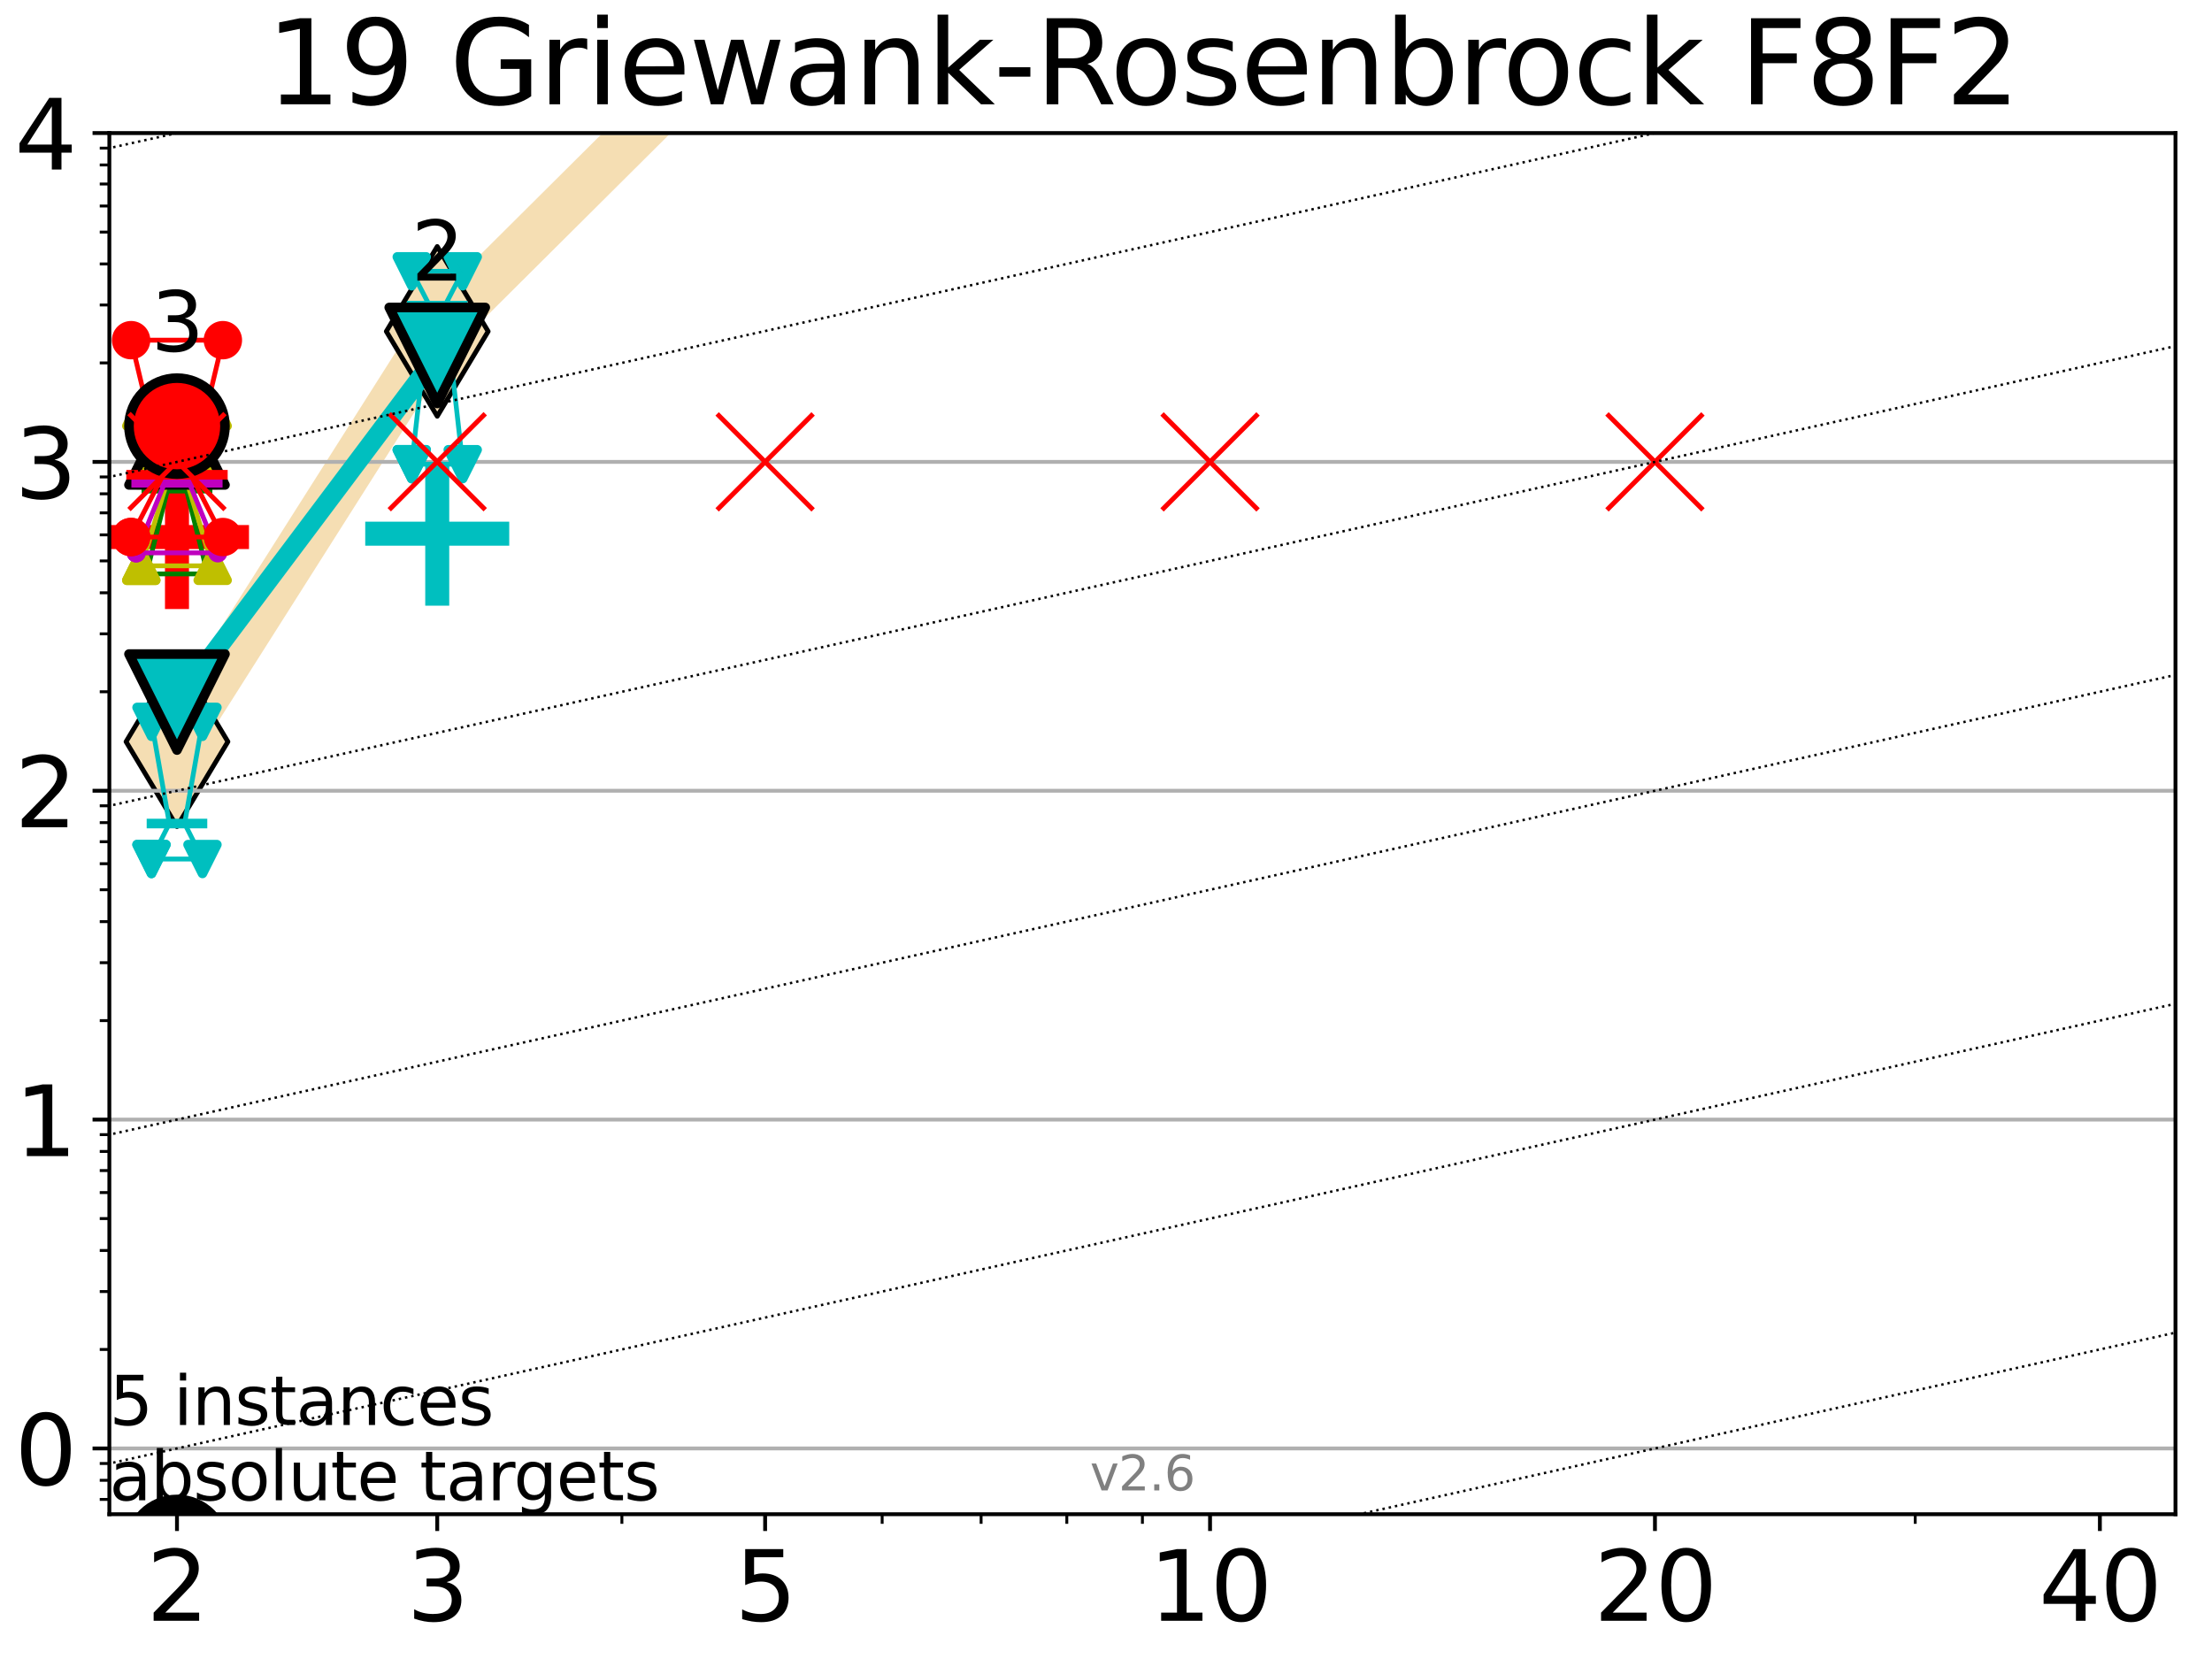 <?xml version="1.0" encoding="utf-8" standalone="no"?>
<!DOCTYPE svg PUBLIC "-//W3C//DTD SVG 1.1//EN"
  "http://www.w3.org/Graphics/SVG/1.1/DTD/svg11.dtd">
<svg xmlns:xlink="http://www.w3.org/1999/xlink" width="460.8pt" height="345.6pt" viewBox="0 0 460.8 345.6" xmlns="http://www.w3.org/2000/svg" version="1.1">
 <defs>
  <style type="text/css">*{stroke-linejoin: round; stroke-linecap: butt}</style>
 </defs>
 <g id="figure_1">
  <g id="patch_1">
   <path d="M 0 345.6 
L 460.8 345.6 
L 460.8 0 
L 0 0 
z
" style="fill: #ffffff"/>
  </g>
  <g id="axes_1">
   <g id="patch_2">
    <path d="M 22.78 315.44 
L 453.192 315.44 
L 453.192 27.72 
L 22.78 27.72 
z
" style="fill: #ffffff"/>
   </g>
   <g id="line2d_1">
    <path d="M 36.868 154.507 
L 91.085 69.035 
L 159.39 1.084 
L 163.12 -1 
" clip-path="url(#p2f5d4c337c)" style="fill: none; stroke: #f5deb3; stroke-width: 10; stroke-linecap: square"/>
    <defs>
     <path id="me35e2787c9" d="M -0 17.678 
L 10.607 0 
L 0 -17.678 
L -10.607 -0 
z
" style="stroke: #000000; stroke-linejoin: miter"/>
    </defs>
    <g clip-path="url(#p2f5d4c337c)">
     <use xlink:href="#me35e2787c9" x="36.868" y="154.507" style="fill: #f5deb3; stroke: #000000; stroke-linejoin: miter"/>
     <use xlink:href="#me35e2787c9" x="91.085" y="69.035" style="fill: #f5deb3; stroke: #000000; stroke-linejoin: miter"/>
     <use xlink:href="#me35e2787c9" x="159.39" y="1.084" style="fill: #f5deb3; stroke: #000000; stroke-linejoin: miter"/>
     <use xlink:href="#me35e2787c9" x="163.12" y="-1" style="fill: #f5deb3; stroke: #000000; stroke-linejoin: miter"/>
    </g>
   </g>
   <g id="line2d_2">
    <defs>
     <path id="m2e9e9c081d" d="M -15 0 
L 15 0 
M 0 15 
L 0 -15 
" style="stroke: #00bfbf; stroke-width: 5"/>
    </defs>
    <g clip-path="url(#p2f5d4c337c)">
     <use xlink:href="#m2e9e9c081d" x="91.085" y="111.176" style="fill: #00bfbf; stroke: #00bfbf; stroke-width: 5"/>
    </g>
   </g>
   <g id="line2d_3">
    <defs>
     <path id="m2791aea91c" d="M -15 0 
L 15 0 
M 0 15 
L 0 -15 
" style="stroke: #ff0000; stroke-width: 5"/>
    </defs>
    <g clip-path="url(#p2f5d4c337c)">
     <use xlink:href="#m2791aea91c" x="36.868" y="111.872" style="fill: #ff0000; stroke: #ff0000; stroke-width: 5"/>
    </g>
   </g>
   <g id="matplotlib.axis_1">
    <g id="xtick_1">
     <g id="line2d_4">
      <defs>
       <path id="m589797d335" d="M 0 0 
L 0 3.5 
" style="stroke: #000000; stroke-width: 0.8"/>
      </defs>
      <g>
       <use xlink:href="#m589797d335" x="36.868" y="315.44" style="stroke: #000000; stroke-width: 0.8"/>
      </g>
     </g>
     <g id="text_1">
      <!-- 2 -->
      <g transform="translate(30.506 337.637)scale(0.2 -0.2)">
       <defs>
        <path id="DejaVuSans-32" d="M 1228 531 
L 3431 531 
L 3431 0 
L 469 0 
L 469 531 
Q 828 903 1448 1529 
Q 2069 2156 2228 2338 
Q 2531 2678 2651 2914 
Q 2772 3150 2772 3378 
Q 2772 3750 2511 3984 
Q 2250 4219 1831 4219 
Q 1534 4219 1204 4116 
Q 875 4013 500 3803 
L 500 4441 
Q 881 4594 1212 4672 
Q 1544 4750 1819 4750 
Q 2544 4750 2975 4387 
Q 3406 4025 3406 3419 
Q 3406 3131 3298 2873 
Q 3191 2616 2906 2266 
Q 2828 2175 2409 1742 
Q 1991 1309 1228 531 
z
" transform="scale(0.016)"/>
       </defs>
       <use xlink:href="#DejaVuSans-32"/>
      </g>
     </g>
    </g>
    <g id="xtick_2">
     <g id="line2d_5">
      <g>
       <use xlink:href="#m589797d335" x="91.085" y="315.44" style="stroke: #000000; stroke-width: 0.8"/>
      </g>
     </g>
     <g id="text_2">
      <!-- 3 -->
      <g transform="translate(84.723 337.637)scale(0.2 -0.2)">
       <defs>
        <path id="DejaVuSans-33" d="M 2597 2516 
Q 3050 2419 3304 2112 
Q 3559 1806 3559 1356 
Q 3559 666 3084 287 
Q 2609 -91 1734 -91 
Q 1441 -91 1130 -33 
Q 819 25 488 141 
L 488 750 
Q 750 597 1062 519 
Q 1375 441 1716 441 
Q 2309 441 2620 675 
Q 2931 909 2931 1356 
Q 2931 1769 2642 2001 
Q 2353 2234 1838 2234 
L 1294 2234 
L 1294 2753 
L 1863 2753 
Q 2328 2753 2575 2939 
Q 2822 3125 2822 3475 
Q 2822 3834 2567 4026 
Q 2313 4219 1838 4219 
Q 1578 4219 1281 4162 
Q 984 4106 628 3988 
L 628 4550 
Q 988 4650 1302 4700 
Q 1616 4750 1894 4750 
Q 2613 4750 3031 4423 
Q 3450 4097 3450 3541 
Q 3450 3153 3228 2886 
Q 3006 2619 2597 2516 
z
" transform="scale(0.016)"/>
       </defs>
       <use xlink:href="#DejaVuSans-33"/>
      </g>
     </g>
    </g>
    <g id="xtick_3">
     <g id="line2d_6">
      <g>
       <use xlink:href="#m589797d335" x="159.39" y="315.44" style="stroke: #000000; stroke-width: 0.8"/>
      </g>
     </g>
     <g id="text_3">
      <!-- 5 -->
      <g transform="translate(153.028 337.637)scale(0.2 -0.2)">
       <defs>
        <path id="DejaVuSans-35" d="M 691 4666 
L 3169 4666 
L 3169 4134 
L 1269 4134 
L 1269 2991 
Q 1406 3038 1543 3061 
Q 1681 3084 1819 3084 
Q 2600 3084 3056 2656 
Q 3513 2228 3513 1497 
Q 3513 744 3044 326 
Q 2575 -91 1722 -91 
Q 1428 -91 1123 -41 
Q 819 9 494 109 
L 494 744 
Q 775 591 1075 516 
Q 1375 441 1709 441 
Q 2250 441 2565 725 
Q 2881 1009 2881 1497 
Q 2881 1984 2565 2268 
Q 2250 2553 1709 2553 
Q 1456 2553 1204 2497 
Q 953 2441 691 2322 
L 691 4666 
z
" transform="scale(0.016)"/>
       </defs>
       <use xlink:href="#DejaVuSans-35"/>
      </g>
     </g>
    </g>
    <g id="xtick_4">
     <g id="line2d_7">
      <g>
       <use xlink:href="#m589797d335" x="252.074" y="315.44" style="stroke: #000000; stroke-width: 0.8"/>
      </g>
     </g>
     <g id="text_4">
      <!-- 10 -->
      <g transform="translate(239.349 337.637)scale(0.2 -0.2)">
       <defs>
        <path id="DejaVuSans-31" d="M 794 531 
L 1825 531 
L 1825 4091 
L 703 3866 
L 703 4441 
L 1819 4666 
L 2450 4666 
L 2450 531 
L 3481 531 
L 3481 0 
L 794 0 
L 794 531 
z
" transform="scale(0.016)"/>
        <path id="DejaVuSans-30" d="M 2034 4250 
Q 1547 4250 1301 3770 
Q 1056 3291 1056 2328 
Q 1056 1369 1301 889 
Q 1547 409 2034 409 
Q 2525 409 2770 889 
Q 3016 1369 3016 2328 
Q 3016 3291 2770 3770 
Q 2525 4250 2034 4250 
z
M 2034 4750 
Q 2819 4750 3233 4129 
Q 3647 3509 3647 2328 
Q 3647 1150 3233 529 
Q 2819 -91 2034 -91 
Q 1250 -91 836 529 
Q 422 1150 422 2328 
Q 422 3509 836 4129 
Q 1250 4750 2034 4750 
z
" transform="scale(0.016)"/>
       </defs>
       <use xlink:href="#DejaVuSans-31"/>
       <use xlink:href="#DejaVuSans-30" x="63.623"/>
      </g>
     </g>
    </g>
    <g id="xtick_5">
     <g id="line2d_8">
      <g>
       <use xlink:href="#m589797d335" x="344.758" y="315.44" style="stroke: #000000; stroke-width: 0.8"/>
      </g>
     </g>
     <g id="text_5">
      <!-- 20 -->
      <g transform="translate(332.033 337.637)scale(0.2 -0.2)">
       <use xlink:href="#DejaVuSans-32"/>
       <use xlink:href="#DejaVuSans-30" x="63.623"/>
      </g>
     </g>
    </g>
    <g id="xtick_6">
     <g id="line2d_9">
      <g>
       <use xlink:href="#m589797d335" x="437.443" y="315.44" style="stroke: #000000; stroke-width: 0.8"/>
      </g>
     </g>
     <g id="text_6">
      <!-- 40 -->
      <g transform="translate(424.718 337.637)scale(0.2 -0.2)">
       <defs>
        <path id="DejaVuSans-34" d="M 2419 4116 
L 825 1625 
L 2419 1625 
L 2419 4116 
z
M 2253 4666 
L 3047 4666 
L 3047 1625 
L 3713 1625 
L 3713 1100 
L 3047 1100 
L 3047 0 
L 2419 0 
L 2419 1100 
L 313 1100 
L 313 1709 
L 2253 4666 
z
" transform="scale(0.016)"/>
       </defs>
       <use xlink:href="#DejaVuSans-34"/>
       <use xlink:href="#DejaVuSans-30" x="63.623"/>
      </g>
     </g>
    </g>
    <g id="xtick_7">
     <g id="line2d_10">
      <defs>
       <path id="maccb2243bc" d="M 0 0 
L 0 2 
" style="stroke: #000000; stroke-width: 0.6"/>
      </defs>
      <g>
       <use xlink:href="#maccb2243bc" x="129.552" y="315.44" style="stroke: #000000; stroke-width: 0.6"/>
      </g>
     </g>
    </g>
    <g id="xtick_8">
     <g id="line2d_11">
      <g>
       <use xlink:href="#maccb2243bc" x="183.769" y="315.44" style="stroke: #000000; stroke-width: 0.6"/>
      </g>
     </g>
    </g>
    <g id="xtick_9">
     <g id="line2d_12">
      <g>
       <use xlink:href="#maccb2243bc" x="204.381" y="315.44" style="stroke: #000000; stroke-width: 0.6"/>
      </g>
     </g>
    </g>
    <g id="xtick_10">
     <g id="line2d_13">
      <g>
       <use xlink:href="#maccb2243bc" x="222.237" y="315.44" style="stroke: #000000; stroke-width: 0.6"/>
      </g>
     </g>
    </g>
    <g id="xtick_11">
     <g id="line2d_14">
      <g>
       <use xlink:href="#maccb2243bc" x="237.986" y="315.44" style="stroke: #000000; stroke-width: 0.6"/>
      </g>
     </g>
    </g>
    <g id="xtick_12">
     <g id="line2d_15">
      <g>
       <use xlink:href="#maccb2243bc" x="398.975" y="315.44" style="stroke: #000000; stroke-width: 0.6"/>
      </g>
     </g>
    </g>
   </g>
   <g id="matplotlib.axis_2">
    <g id="ytick_1">
     <g id="line2d_16">
      <path d="M 22.78 301.739 
L 453.192 301.739 
" clip-path="url(#p2f5d4c337c)" style="fill: none; stroke: #b0b0b0; stroke-width: 0.8; stroke-linecap: square"/>
     </g>
     <g id="line2d_17">
      <defs>
       <path id="m96b218f2a4" d="M 0 0 
L -3.5 0 
" style="stroke: #000000; stroke-width: 0.8"/>
      </defs>
      <g>
       <use xlink:href="#m96b218f2a4" x="22.78" y="301.739" style="stroke: #000000; stroke-width: 0.8"/>
      </g>
     </g>
     <g id="text_7">
      <!-- 0 -->
      <g transform="translate(3.055 309.337)scale(0.2 -0.2)">
       <use xlink:href="#DejaVuSans-30"/>
      </g>
     </g>
    </g>
    <g id="ytick_2">
     <g id="line2d_18">
      <path d="M 22.78 233.234 
L 453.192 233.234 
" clip-path="url(#p2f5d4c337c)" style="fill: none; stroke: #b0b0b0; stroke-width: 0.8; stroke-linecap: square"/>
     </g>
     <g id="line2d_19">
      <g>
       <use xlink:href="#m96b218f2a4" x="22.78" y="233.234" style="stroke: #000000; stroke-width: 0.8"/>
      </g>
     </g>
     <g id="text_8">
      <!-- 1 -->
      <g transform="translate(3.055 240.833)scale(0.2 -0.2)">
       <use xlink:href="#DejaVuSans-31"/>
      </g>
     </g>
    </g>
    <g id="ytick_3">
     <g id="line2d_20">
      <path d="M 22.78 164.73 
L 453.192 164.73 
" clip-path="url(#p2f5d4c337c)" style="fill: none; stroke: #b0b0b0; stroke-width: 0.8; stroke-linecap: square"/>
     </g>
     <g id="line2d_21">
      <g>
       <use xlink:href="#m96b218f2a4" x="22.78" y="164.73" style="stroke: #000000; stroke-width: 0.8"/>
      </g>
     </g>
     <g id="text_9">
      <!-- 2 -->
      <g transform="translate(3.055 172.328)scale(0.2 -0.2)">
       <use xlink:href="#DejaVuSans-32"/>
      </g>
     </g>
    </g>
    <g id="ytick_4">
     <g id="line2d_22">
      <path d="M 22.78 96.225 
L 453.192 96.225 
" clip-path="url(#p2f5d4c337c)" style="fill: none; stroke: #b0b0b0; stroke-width: 0.8; stroke-linecap: square"/>
     </g>
     <g id="line2d_23">
      <g>
       <use xlink:href="#m96b218f2a4" x="22.78" y="96.225" style="stroke: #000000; stroke-width: 0.8"/>
      </g>
     </g>
     <g id="text_10">
      <!-- 3 -->
      <g transform="translate(3.055 103.823)scale(0.2 -0.2)">
       <use xlink:href="#DejaVuSans-33"/>
      </g>
     </g>
    </g>
    <g id="ytick_5">
     <g id="line2d_24">
      <path d="M 22.78 27.72 
L 453.192 27.72 
" clip-path="url(#p2f5d4c337c)" style="fill: none; stroke: #b0b0b0; stroke-width: 0.8; stroke-linecap: square"/>
     </g>
     <g id="line2d_25">
      <g>
       <use xlink:href="#m96b218f2a4" x="22.78" y="27.72" style="stroke: #000000; stroke-width: 0.8"/>
      </g>
     </g>
     <g id="text_11">
      <!-- 4 -->
      <g transform="translate(3.055 35.318)scale(0.2 -0.2)">
       <use xlink:href="#DejaVuSans-34"/>
      </g>
     </g>
    </g>
    <g id="ytick_6">
     <g id="line2d_26">
      <defs>
       <path id="mdbc6ca69d5" d="M 0 0 
L -2 0 
" style="stroke: #000000; stroke-width: 0.6"/>
      </defs>
      <g>
       <use xlink:href="#mdbc6ca69d5" x="22.78" y="312.351" style="stroke: #000000; stroke-width: 0.6"/>
      </g>
     </g>
    </g>
    <g id="ytick_7">
     <g id="line2d_27">
      <g>
       <use xlink:href="#mdbc6ca69d5" x="22.78" y="308.378" style="stroke: #000000; stroke-width: 0.6"/>
      </g>
     </g>
    </g>
    <g id="ytick_8">
     <g id="line2d_28">
      <g>
       <use xlink:href="#mdbc6ca69d5" x="22.78" y="304.874" style="stroke: #000000; stroke-width: 0.6"/>
      </g>
     </g>
    </g>
    <g id="ytick_9">
     <g id="line2d_29">
      <g>
       <use xlink:href="#mdbc6ca69d5" x="22.78" y="281.117" style="stroke: #000000; stroke-width: 0.6"/>
      </g>
     </g>
    </g>
    <g id="ytick_10">
     <g id="line2d_30">
      <g>
       <use xlink:href="#mdbc6ca69d5" x="22.78" y="269.054" style="stroke: #000000; stroke-width: 0.6"/>
      </g>
     </g>
    </g>
    <g id="ytick_11">
     <g id="line2d_31">
      <g>
       <use xlink:href="#mdbc6ca69d5" x="22.78" y="260.495" style="stroke: #000000; stroke-width: 0.6"/>
      </g>
     </g>
    </g>
    <g id="ytick_12">
     <g id="line2d_32">
      <g>
       <use xlink:href="#mdbc6ca69d5" x="22.78" y="253.856" style="stroke: #000000; stroke-width: 0.6"/>
      </g>
     </g>
    </g>
    <g id="ytick_13">
     <g id="line2d_33">
      <g>
       <use xlink:href="#mdbc6ca69d5" x="22.78" y="248.432" style="stroke: #000000; stroke-width: 0.6"/>
      </g>
     </g>
    </g>
    <g id="ytick_14">
     <g id="line2d_34">
      <g>
       <use xlink:href="#mdbc6ca69d5" x="22.78" y="243.846" style="stroke: #000000; stroke-width: 0.6"/>
      </g>
     </g>
    </g>
    <g id="ytick_15">
     <g id="line2d_35">
      <g>
       <use xlink:href="#mdbc6ca69d5" x="22.78" y="239.873" style="stroke: #000000; stroke-width: 0.6"/>
      </g>
     </g>
    </g>
    <g id="ytick_16">
     <g id="line2d_36">
      <g>
       <use xlink:href="#mdbc6ca69d5" x="22.78" y="236.369" style="stroke: #000000; stroke-width: 0.6"/>
      </g>
     </g>
    </g>
    <g id="ytick_17">
     <g id="line2d_37">
      <g>
       <use xlink:href="#mdbc6ca69d5" x="22.78" y="212.612" style="stroke: #000000; stroke-width: 0.6"/>
      </g>
     </g>
    </g>
    <g id="ytick_18">
     <g id="line2d_38">
      <g>
       <use xlink:href="#mdbc6ca69d5" x="22.78" y="200.549" style="stroke: #000000; stroke-width: 0.6"/>
      </g>
     </g>
    </g>
    <g id="ytick_19">
     <g id="line2d_39">
      <g>
       <use xlink:href="#mdbc6ca69d5" x="22.78" y="191.99" style="stroke: #000000; stroke-width: 0.6"/>
      </g>
     </g>
    </g>
    <g id="ytick_20">
     <g id="line2d_40">
      <g>
       <use xlink:href="#mdbc6ca69d5" x="22.78" y="185.352" style="stroke: #000000; stroke-width: 0.6"/>
      </g>
     </g>
    </g>
    <g id="ytick_21">
     <g id="line2d_41">
      <g>
       <use xlink:href="#mdbc6ca69d5" x="22.78" y="179.927" style="stroke: #000000; stroke-width: 0.6"/>
      </g>
     </g>
    </g>
    <g id="ytick_22">
     <g id="line2d_42">
      <g>
       <use xlink:href="#mdbc6ca69d5" x="22.78" y="175.341" style="stroke: #000000; stroke-width: 0.6"/>
      </g>
     </g>
    </g>
    <g id="ytick_23">
     <g id="line2d_43">
      <g>
       <use xlink:href="#mdbc6ca69d5" x="22.78" y="171.368" style="stroke: #000000; stroke-width: 0.6"/>
      </g>
     </g>
    </g>
    <g id="ytick_24">
     <g id="line2d_44">
      <g>
       <use xlink:href="#mdbc6ca69d5" x="22.78" y="167.864" style="stroke: #000000; stroke-width: 0.6"/>
      </g>
     </g>
    </g>
    <g id="ytick_25">
     <g id="line2d_45">
      <g>
       <use xlink:href="#mdbc6ca69d5" x="22.78" y="144.108" style="stroke: #000000; stroke-width: 0.6"/>
      </g>
     </g>
    </g>
    <g id="ytick_26">
     <g id="line2d_46">
      <g>
       <use xlink:href="#mdbc6ca69d5" x="22.78" y="132.044" style="stroke: #000000; stroke-width: 0.6"/>
      </g>
     </g>
    </g>
    <g id="ytick_27">
     <g id="line2d_47">
      <g>
       <use xlink:href="#mdbc6ca69d5" x="22.78" y="123.486" style="stroke: #000000; stroke-width: 0.6"/>
      </g>
     </g>
    </g>
    <g id="ytick_28">
     <g id="line2d_48">
      <g>
       <use xlink:href="#mdbc6ca69d5" x="22.78" y="116.847" style="stroke: #000000; stroke-width: 0.6"/>
      </g>
     </g>
    </g>
    <g id="ytick_29">
     <g id="line2d_49">
      <g>
       <use xlink:href="#mdbc6ca69d5" x="22.78" y="111.422" style="stroke: #000000; stroke-width: 0.6"/>
      </g>
     </g>
    </g>
    <g id="ytick_30">
     <g id="line2d_50">
      <g>
       <use xlink:href="#mdbc6ca69d5" x="22.78" y="106.836" style="stroke: #000000; stroke-width: 0.6"/>
      </g>
     </g>
    </g>
    <g id="ytick_31">
     <g id="line2d_51">
      <g>
       <use xlink:href="#mdbc6ca69d5" x="22.78" y="102.864" style="stroke: #000000; stroke-width: 0.6"/>
      </g>
     </g>
    </g>
    <g id="ytick_32">
     <g id="line2d_52">
      <g>
       <use xlink:href="#mdbc6ca69d5" x="22.78" y="99.359" style="stroke: #000000; stroke-width: 0.6"/>
      </g>
     </g>
    </g>
    <g id="ytick_33">
     <g id="line2d_53">
      <g>
       <use xlink:href="#mdbc6ca69d5" x="22.78" y="75.603" style="stroke: #000000; stroke-width: 0.6"/>
      </g>
     </g>
    </g>
    <g id="ytick_34">
     <g id="line2d_54">
      <g>
       <use xlink:href="#mdbc6ca69d5" x="22.78" y="63.54" style="stroke: #000000; stroke-width: 0.6"/>
      </g>
     </g>
    </g>
    <g id="ytick_35">
     <g id="line2d_55">
      <g>
       <use xlink:href="#mdbc6ca69d5" x="22.78" y="54.981" style="stroke: #000000; stroke-width: 0.6"/>
      </g>
     </g>
    </g>
    <g id="ytick_36">
     <g id="line2d_56">
      <g>
       <use xlink:href="#mdbc6ca69d5" x="22.78" y="48.342" style="stroke: #000000; stroke-width: 0.6"/>
      </g>
     </g>
    </g>
    <g id="ytick_37">
     <g id="line2d_57">
      <g>
       <use xlink:href="#mdbc6ca69d5" x="22.78" y="42.918" style="stroke: #000000; stroke-width: 0.6"/>
      </g>
     </g>
    </g>
    <g id="ytick_38">
     <g id="line2d_58">
      <g>
       <use xlink:href="#mdbc6ca69d5" x="22.78" y="38.332" style="stroke: #000000; stroke-width: 0.6"/>
      </g>
     </g>
    </g>
    <g id="ytick_39">
     <g id="line2d_59">
      <g>
       <use xlink:href="#mdbc6ca69d5" x="22.78" y="34.359" style="stroke: #000000; stroke-width: 0.6"/>
      </g>
     </g>
    </g>
    <g id="ytick_40">
     <g id="line2d_60">
      <g>
       <use xlink:href="#mdbc6ca69d5" x="22.78" y="30.855" style="stroke: #000000; stroke-width: 0.6"/>
      </g>
     </g>
    </g>
   </g>
   <g id="line2d_61">
    <path d="M 33.682 322.361 
L 35.912 322.361 
L 33.682 322.361 
L 40.054 322.361 
L 37.824 322.361 
L 40.054 322.361 
L 33.682 322.361 
" clip-path="url(#p2f5d4c337c)" style="fill: none; stroke: #000000; stroke-linecap: square"/>
   </g>
   <g id="line2d_62">
    <path d="M 33.682 322.361 
L 40.054 322.361 
L 40.054 322.361 
L 33.682 322.361 
L 33.682 322.361 
" clip-path="url(#p2f5d4c337c)" style="fill: none"/>
    <defs>
     <path id="m543085464d" d="M 0 3 
C 0.796 3 1.559 2.684 2.121 2.121 
C 2.684 1.559 3 0.796 3 0 
C 3 -0.796 2.684 -1.559 2.121 -2.121 
C 1.559 -2.684 0.796 -3 0 -3 
C -0.796 -3 -1.559 -2.684 -2.121 -2.121 
C -2.684 -1.559 -3 -0.796 -3 0 
C -3 0.796 -2.684 1.559 -2.121 2.121 
C -1.559 2.684 -0.796 3 0 3 
z
" style="stroke: #000000; stroke-width: 2"/>
    </defs>
    <g clip-path="url(#p2f5d4c337c)">
     <use xlink:href="#m543085464d" x="33.682" y="322.361" style="stroke: #000000; stroke-width: 2"/>
     <use xlink:href="#m543085464d" x="40.054" y="322.361" style="stroke: #000000; stroke-width: 2"/>
     <use xlink:href="#m543085464d" x="40.054" y="322.361" style="stroke: #000000; stroke-width: 2"/>
     <use xlink:href="#m543085464d" x="33.682" y="322.361" style="stroke: #000000; stroke-width: 2"/>
     <use xlink:href="#m543085464d" x="33.682" y="322.361" style="stroke: #000000; stroke-width: 2"/>
    </g>
   </g>
   <g id="line2d_63">
    <path d="M 33.682 322.361 
L 40.054 322.361 
" clip-path="url(#p2f5d4c337c)" style="fill: none; stroke: #000000; stroke-width: 2; stroke-linecap: square"/>
   </g>
   <g id="line2d_64">
    <path d="M 87.899 334.424 
L 90.129 334.424 
L 87.899 334.424 
L 94.271 334.424 
L 92.041 334.424 
L 94.271 334.424 
L 87.899 334.424 
" clip-path="url(#p2f5d4c337c)" style="fill: none; stroke: #000000; stroke-linecap: square"/>
   </g>
   <g id="line2d_65">
    <path d="M 87.899 334.424 
L 94.271 334.424 
L 94.271 334.424 
L 87.899 334.424 
L 87.899 334.424 
" clip-path="url(#p2f5d4c337c)" style="fill: none"/>
    <g clip-path="url(#p2f5d4c337c)">
     <use xlink:href="#m543085464d" x="87.899" y="334.424" style="stroke: #000000; stroke-width: 2"/>
     <use xlink:href="#m543085464d" x="94.271" y="334.424" style="stroke: #000000; stroke-width: 2"/>
     <use xlink:href="#m543085464d" x="94.271" y="334.424" style="stroke: #000000; stroke-width: 2"/>
     <use xlink:href="#m543085464d" x="87.899" y="334.424" style="stroke: #000000; stroke-width: 2"/>
     <use xlink:href="#m543085464d" x="87.899" y="334.424" style="stroke: #000000; stroke-width: 2"/>
    </g>
   </g>
   <g id="line2d_66">
    <path d="M 87.899 334.424 
L 94.271 334.424 
" clip-path="url(#p2f5d4c337c)" style="fill: none; stroke: #000000; stroke-width: 2; stroke-linecap: square"/>
   </g>
   <g id="line2d_67">
    <path clip-path="url(#p2f5d4c337c)" style="fill: none; stroke: #000000; stroke-linecap: square"/>
   </g>
   <g id="line2d_68">
    <path clip-path="url(#p2f5d4c337c)" style="fill: none"/>
    <g clip-path="url(#p2f5d4c337c)">
     <use xlink:href="#m543085464d" x="156.204" y="349.622" style="stroke: #000000; stroke-width: 2"/>
     <use xlink:href="#m543085464d" x="162.576" y="349.622" style="stroke: #000000; stroke-width: 2"/>
     <use xlink:href="#m543085464d" x="162.576" y="349.622" style="stroke: #000000; stroke-width: 2"/>
     <use xlink:href="#m543085464d" x="156.204" y="349.622" style="stroke: #000000; stroke-width: 2"/>
     <use xlink:href="#m543085464d" x="156.204" y="349.622" style="stroke: #000000; stroke-width: 2"/>
    </g>
   </g>
   <g id="line2d_69">
    <path clip-path="url(#p2f5d4c337c)" style="fill: none; stroke: #000000; stroke-width: 2; stroke-linecap: square"/>
   </g>
   <g id="line2d_70">
    <path clip-path="url(#p2f5d4c337c)" style="fill: none; stroke: #000000; stroke-linecap: square"/>
   </g>
   <g id="line2d_71">
    <path clip-path="url(#p2f5d4c337c)" style="fill: none"/>
    <g clip-path="url(#p2f5d4c337c)">
     <use xlink:href="#m543085464d" x="248.888" y="370.244" style="stroke: #000000; stroke-width: 2"/>
     <use xlink:href="#m543085464d" x="255.26" y="370.244" style="stroke: #000000; stroke-width: 2"/>
     <use xlink:href="#m543085464d" x="255.26" y="370.244" style="stroke: #000000; stroke-width: 2"/>
     <use xlink:href="#m543085464d" x="248.888" y="370.244" style="stroke: #000000; stroke-width: 2"/>
     <use xlink:href="#m543085464d" x="248.888" y="370.244" style="stroke: #000000; stroke-width: 2"/>
    </g>
   </g>
   <g id="line2d_72">
    <path clip-path="url(#p2f5d4c337c)" style="fill: none; stroke: #000000; stroke-width: 2; stroke-linecap: square"/>
   </g>
   <g id="line2d_73">
    <path clip-path="url(#p2f5d4c337c)" style="fill: none; stroke: #000000; stroke-linecap: square"/>
   </g>
   <g id="line2d_74">
    <path clip-path="url(#p2f5d4c337c)" style="fill: none"/>
    <g clip-path="url(#p2f5d4c337c)">
     <use xlink:href="#m543085464d" x="341.572" y="390.866" style="stroke: #000000; stroke-width: 2"/>
     <use xlink:href="#m543085464d" x="347.945" y="390.866" style="stroke: #000000; stroke-width: 2"/>
     <use xlink:href="#m543085464d" x="347.945" y="390.866" style="stroke: #000000; stroke-width: 2"/>
     <use xlink:href="#m543085464d" x="341.572" y="390.866" style="stroke: #000000; stroke-width: 2"/>
     <use xlink:href="#m543085464d" x="341.572" y="390.866" style="stroke: #000000; stroke-width: 2"/>
    </g>
   </g>
   <g id="line2d_75">
    <path clip-path="url(#p2f5d4c337c)" style="fill: none; stroke: #000000; stroke-width: 2; stroke-linecap: square"/>
   </g>
   <g id="line2d_76">
    <path d="M 36.868 322.361 
L 91.085 334.424 
" clip-path="url(#p2f5d4c337c)" style="fill: none; stroke: #000000; stroke-width: 4; stroke-linecap: square"/>
   </g>
   <g id="line2d_77">
    <path d="M 91.085 334.424 
L 145.809 346.6 
" clip-path="url(#p2f5d4c337c)" style="fill: none; stroke: #000000; stroke-width: 4; stroke-linecap: square"/>
   </g>
   <g id="line2d_78">
    <path clip-path="url(#p2f5d4c337c)" style="fill: none; stroke: #000000; stroke-width: 4; stroke-linecap: square"/>
   </g>
   <g id="line2d_79">
    <path clip-path="url(#p2f5d4c337c)" style="fill: none; stroke: #000000; stroke-width: 4; stroke-linecap: square"/>
   </g>
   <g id="line2d_80">
    <path d="M 36.868 322.361 
L 91.085 334.424 
L 145.809 346.6 
" clip-path="url(#p2f5d4c337c)" style="fill: none"/>
    <defs>
     <path id="m2037c1da96" d="M 0 10 
C 2.652 10 5.196 8.946 7.071 7.071 
C 8.946 5.196 10 2.652 10 0 
C 10 -2.652 8.946 -5.196 7.071 -7.071 
C 5.196 -8.946 2.652 -10 0 -10 
C -2.652 -10 -5.196 -8.946 -7.071 -7.071 
C -8.946 -5.196 -10 -2.652 -10 0 
C -10 2.652 -8.946 5.196 -7.071 7.071 
C -5.196 8.946 -2.652 10 0 10 
z
" style="stroke: #000000; stroke-width: 2"/>
    </defs>
    <g clip-path="url(#p2f5d4c337c)">
     <use xlink:href="#m2037c1da96" x="36.868" y="322.361" style="stroke: #000000; stroke-width: 2"/>
     <use xlink:href="#m2037c1da96" x="91.085" y="334.424" style="stroke: #000000; stroke-width: 2"/>
     <use xlink:href="#m2037c1da96" x="159.39" y="349.622" style="stroke: #000000; stroke-width: 2"/>
     <use xlink:href="#m2037c1da96" x="252.074" y="370.244" style="stroke: #000000; stroke-width: 2"/>
     <use xlink:href="#m2037c1da96" x="344.758" y="390.866" style="stroke: #000000; stroke-width: 2"/>
    </g>
   </g>
   <g id="line2d_81">
    <path d="M 32.62 322.361 
L 35.594 322.361 
L 32.62 322.361 
L 41.116 322.361 
L 38.143 322.361 
L 41.116 322.361 
L 32.62 322.361 
" clip-path="url(#p2f5d4c337c)" style="fill: none; stroke: #0000ff; stroke-linecap: square"/>
   </g>
   <g id="line2d_82">
    <path d="M 32.62 322.361 
L 41.116 322.361 
L 41.116 322.361 
L 32.62 322.361 
L 32.62 322.361 
" clip-path="url(#p2f5d4c337c)" style="fill: none"/>
    <defs>
     <path id="m70703c6588" d="M 0 1.5 
C 0.398 1.5 0.779 1.342 1.061 1.061 
C 1.342 0.779 1.5 0.398 1.5 0 
C 1.5 -0.398 1.342 -0.779 1.061 -1.061 
C 0.779 -1.342 0.398 -1.5 0 -1.5 
C -0.398 -1.5 -0.779 -1.342 -1.061 -1.061 
C -1.342 -0.779 -1.5 -0.398 -1.5 0 
C -1.5 0.398 -1.342 0.779 -1.061 1.061 
C -0.779 1.342 -0.398 1.5 0 1.5 
z
" style="stroke: #0000ff"/>
    </defs>
    <g clip-path="url(#p2f5d4c337c)">
     <use xlink:href="#m70703c6588" x="32.62" y="322.361" style="fill: #0000ff; stroke: #0000ff"/>
     <use xlink:href="#m70703c6588" x="41.116" y="322.361" style="fill: #0000ff; stroke: #0000ff"/>
     <use xlink:href="#m70703c6588" x="41.116" y="322.361" style="fill: #0000ff; stroke: #0000ff"/>
     <use xlink:href="#m70703c6588" x="32.62" y="322.361" style="fill: #0000ff; stroke: #0000ff"/>
     <use xlink:href="#m70703c6588" x="32.62" y="322.361" style="fill: #0000ff; stroke: #0000ff"/>
    </g>
   </g>
   <g id="line2d_83">
    <path d="M 32.62 322.361 
L 41.116 322.361 
" clip-path="url(#p2f5d4c337c)" style="fill: none; stroke: #0000ff; stroke-width: 2; stroke-linecap: square"/>
   </g>
   <g id="line2d_84">
    <path d="M 86.837 334.424 
L 89.811 334.424 
L 86.837 334.424 
L 95.333 334.424 
L 92.359 334.424 
L 95.333 334.424 
L 86.837 334.424 
" clip-path="url(#p2f5d4c337c)" style="fill: none; stroke: #0000ff; stroke-linecap: square"/>
   </g>
   <g id="line2d_85">
    <path d="M 86.837 334.424 
L 95.333 334.424 
L 95.333 334.424 
L 86.837 334.424 
L 86.837 334.424 
" clip-path="url(#p2f5d4c337c)" style="fill: none"/>
    <g clip-path="url(#p2f5d4c337c)">
     <use xlink:href="#m70703c6588" x="86.837" y="334.424" style="fill: #0000ff; stroke: #0000ff"/>
     <use xlink:href="#m70703c6588" x="95.333" y="334.424" style="fill: #0000ff; stroke: #0000ff"/>
     <use xlink:href="#m70703c6588" x="95.333" y="334.424" style="fill: #0000ff; stroke: #0000ff"/>
     <use xlink:href="#m70703c6588" x="86.837" y="334.424" style="fill: #0000ff; stroke: #0000ff"/>
     <use xlink:href="#m70703c6588" x="86.837" y="334.424" style="fill: #0000ff; stroke: #0000ff"/>
    </g>
   </g>
   <g id="line2d_86">
    <path d="M 86.837 334.424 
L 95.333 334.424 
" clip-path="url(#p2f5d4c337c)" style="fill: none; stroke: #0000ff; stroke-width: 2; stroke-linecap: square"/>
   </g>
   <g id="line2d_87">
    <path clip-path="url(#p2f5d4c337c)" style="fill: none; stroke: #0000ff; stroke-linecap: square"/>
   </g>
   <g id="line2d_88">
    <path clip-path="url(#p2f5d4c337c)" style="fill: none"/>
    <g clip-path="url(#p2f5d4c337c)">
     <use xlink:href="#m70703c6588" x="155.142" y="349.622" style="fill: #0000ff; stroke: #0000ff"/>
     <use xlink:href="#m70703c6588" x="163.638" y="349.622" style="fill: #0000ff; stroke: #0000ff"/>
     <use xlink:href="#m70703c6588" x="163.638" y="349.622" style="fill: #0000ff; stroke: #0000ff"/>
     <use xlink:href="#m70703c6588" x="155.142" y="349.622" style="fill: #0000ff; stroke: #0000ff"/>
     <use xlink:href="#m70703c6588" x="155.142" y="349.622" style="fill: #0000ff; stroke: #0000ff"/>
    </g>
   </g>
   <g id="line2d_89">
    <path clip-path="url(#p2f5d4c337c)" style="fill: none; stroke: #0000ff; stroke-width: 2; stroke-linecap: square"/>
   </g>
   <g id="line2d_90">
    <path clip-path="url(#p2f5d4c337c)" style="fill: none; stroke: #0000ff; stroke-linecap: square"/>
   </g>
   <g id="line2d_91">
    <path clip-path="url(#p2f5d4c337c)" style="fill: none"/>
    <g clip-path="url(#p2f5d4c337c)">
     <use xlink:href="#m70703c6588" x="247.826" y="370.244" style="fill: #0000ff; stroke: #0000ff"/>
     <use xlink:href="#m70703c6588" x="256.322" y="370.244" style="fill: #0000ff; stroke: #0000ff"/>
     <use xlink:href="#m70703c6588" x="256.322" y="370.244" style="fill: #0000ff; stroke: #0000ff"/>
     <use xlink:href="#m70703c6588" x="247.826" y="370.244" style="fill: #0000ff; stroke: #0000ff"/>
     <use xlink:href="#m70703c6588" x="247.826" y="370.244" style="fill: #0000ff; stroke: #0000ff"/>
    </g>
   </g>
   <g id="line2d_92">
    <path clip-path="url(#p2f5d4c337c)" style="fill: none; stroke: #0000ff; stroke-width: 2; stroke-linecap: square"/>
   </g>
   <g id="line2d_93">
    <path clip-path="url(#p2f5d4c337c)" style="fill: none; stroke: #0000ff; stroke-linecap: square"/>
   </g>
   <g id="line2d_94">
    <path clip-path="url(#p2f5d4c337c)" style="fill: none"/>
    <g clip-path="url(#p2f5d4c337c)">
     <use xlink:href="#m70703c6588" x="340.51" y="390.866" style="fill: #0000ff; stroke: #0000ff"/>
     <use xlink:href="#m70703c6588" x="349.007" y="390.866" style="fill: #0000ff; stroke: #0000ff"/>
     <use xlink:href="#m70703c6588" x="349.007" y="390.866" style="fill: #0000ff; stroke: #0000ff"/>
     <use xlink:href="#m70703c6588" x="340.51" y="390.866" style="fill: #0000ff; stroke: #0000ff"/>
     <use xlink:href="#m70703c6588" x="340.51" y="390.866" style="fill: #0000ff; stroke: #0000ff"/>
    </g>
   </g>
   <g id="line2d_95">
    <path clip-path="url(#p2f5d4c337c)" style="fill: none; stroke: #0000ff; stroke-width: 2; stroke-linecap: square"/>
   </g>
   <g id="line2d_96">
    <path d="M 36.868 322.361 
L 91.085 334.424 
" clip-path="url(#p2f5d4c337c)" style="fill: none; stroke: #0000ff; stroke-width: 4; stroke-linecap: square"/>
   </g>
   <g id="line2d_97">
    <path d="M 91.085 334.424 
L 145.809 346.6 
" clip-path="url(#p2f5d4c337c)" style="fill: none; stroke: #0000ff; stroke-width: 4; stroke-linecap: square"/>
   </g>
   <g id="line2d_98">
    <path clip-path="url(#p2f5d4c337c)" style="fill: none; stroke: #0000ff; stroke-width: 4; stroke-linecap: square"/>
   </g>
   <g id="line2d_99">
    <path clip-path="url(#p2f5d4c337c)" style="fill: none; stroke: #0000ff; stroke-width: 4; stroke-linecap: square"/>
   </g>
   <g id="line2d_100">
    <path d="M 36.868 322.361 
L 91.085 334.424 
L 145.809 346.6 
" clip-path="url(#p2f5d4c337c)" style="fill: none"/>
    <defs>
     <path id="ma03300d2cd" d="M 0 5 
C 1.326 5 2.598 4.473 3.536 3.536 
C 4.473 2.598 5 1.326 5 0 
C 5 -1.326 4.473 -2.598 3.536 -3.536 
C 2.598 -4.473 1.326 -5 0 -5 
C -1.326 -5 -2.598 -4.473 -3.536 -3.536 
C -4.473 -2.598 -5 -1.326 -5 0 
C -5 1.326 -4.473 2.598 -3.536 3.536 
C -2.598 4.473 -1.326 5 0 5 
z
" style="stroke: #0000ff"/>
    </defs>
    <g clip-path="url(#p2f5d4c337c)">
     <use xlink:href="#ma03300d2cd" x="36.868" y="322.361" style="fill: #0000ff; stroke: #0000ff"/>
     <use xlink:href="#ma03300d2cd" x="91.085" y="334.424" style="fill: #0000ff; stroke: #0000ff"/>
     <use xlink:href="#ma03300d2cd" x="159.39" y="349.622" style="fill: #0000ff; stroke: #0000ff"/>
     <use xlink:href="#ma03300d2cd" x="252.074" y="370.244" style="fill: #0000ff; stroke: #0000ff"/>
     <use xlink:href="#ma03300d2cd" x="344.758" y="390.866" style="fill: #0000ff; stroke: #0000ff"/>
    </g>
   </g>
   <g id="line2d_101">
    <path d="M 31.558 178.952 
L 35.275 171.555 
L 31.558 150.377 
L 42.178 150.377 
L 38.461 171.555 
L 42.178 178.952 
L 31.558 178.952 
" clip-path="url(#p2f5d4c337c)" style="fill: none; stroke: #00bfbf; stroke-linecap: square"/>
   </g>
   <g id="line2d_102">
    <path d="M 31.558 178.952 
L 42.178 178.952 
L 42.178 150.377 
L 31.558 150.377 
L 31.558 178.952 
" clip-path="url(#p2f5d4c337c)" style="fill: none"/>
    <defs>
     <path id="m2330f79633" d="M -0 3 
L 3 -3 
L -3 -3 
z
" style="stroke: #00bfbf; stroke-width: 2; stroke-linejoin: miter"/>
    </defs>
    <g clip-path="url(#p2f5d4c337c)">
     <use xlink:href="#m2330f79633" x="31.558" y="178.952" style="fill: #00bfbf; stroke: #00bfbf; stroke-width: 2; stroke-linejoin: miter"/>
     <use xlink:href="#m2330f79633" x="42.178" y="178.952" style="fill: #00bfbf; stroke: #00bfbf; stroke-width: 2; stroke-linejoin: miter"/>
     <use xlink:href="#m2330f79633" x="42.178" y="150.377" style="fill: #00bfbf; stroke: #00bfbf; stroke-width: 2; stroke-linejoin: miter"/>
     <use xlink:href="#m2330f79633" x="31.558" y="150.377" style="fill: #00bfbf; stroke: #00bfbf; stroke-width: 2; stroke-linejoin: miter"/>
     <use xlink:href="#m2330f79633" x="31.558" y="178.952" style="fill: #00bfbf; stroke: #00bfbf; stroke-width: 2; stroke-linejoin: miter"/>
    </g>
   </g>
   <g id="line2d_103">
    <path d="M 31.558 171.555 
L 42.178 171.555 
" clip-path="url(#p2f5d4c337c)" style="fill: none; stroke: #00bfbf; stroke-width: 2; stroke-linecap: square"/>
   </g>
   <g id="line2d_104">
    <path d="M 85.775 96.695 
L 89.492 63.669 
L 85.775 56.517 
L 96.395 56.517 
L 92.678 63.669 
L 96.395 96.695 
L 85.775 96.695 
" clip-path="url(#p2f5d4c337c)" style="fill: none; stroke: #00bfbf; stroke-linecap: square"/>
   </g>
   <g id="line2d_105">
    <path d="M 85.775 96.695 
L 96.395 96.695 
L 96.395 56.517 
L 85.775 56.517 
L 85.775 96.695 
" clip-path="url(#p2f5d4c337c)" style="fill: none"/>
    <g clip-path="url(#p2f5d4c337c)">
     <use xlink:href="#m2330f79633" x="85.775" y="96.695" style="fill: #00bfbf; stroke: #00bfbf; stroke-width: 2; stroke-linejoin: miter"/>
     <use xlink:href="#m2330f79633" x="96.395" y="96.695" style="fill: #00bfbf; stroke: #00bfbf; stroke-width: 2; stroke-linejoin: miter"/>
     <use xlink:href="#m2330f79633" x="96.395" y="56.517" style="fill: #00bfbf; stroke: #00bfbf; stroke-width: 2; stroke-linejoin: miter"/>
     <use xlink:href="#m2330f79633" x="85.775" y="56.517" style="fill: #00bfbf; stroke: #00bfbf; stroke-width: 2; stroke-linejoin: miter"/>
     <use xlink:href="#m2330f79633" x="85.775" y="96.695" style="fill: #00bfbf; stroke: #00bfbf; stroke-width: 2; stroke-linejoin: miter"/>
    </g>
   </g>
   <g id="line2d_106">
    <path d="M 85.775 63.669 
L 96.395 63.669 
" clip-path="url(#p2f5d4c337c)" style="fill: none; stroke: #00bfbf; stroke-width: 2; stroke-linecap: square"/>
   </g>
   <g id="line2d_107">
    <path d="M 36.868 146.251 
L 91.085 74.052 
" clip-path="url(#p2f5d4c337c)" style="fill: none; stroke: #00bfbf; stroke-width: 4; stroke-linecap: square"/>
   </g>
   <g id="line2d_108">
    <path d="M 36.868 146.251 
L 91.085 74.052 
" clip-path="url(#p2f5d4c337c)" style="fill: none"/>
    <defs>
     <path id="m011794f133" d="M -0 10 
L 10 -10 
L -10 -10 
z
" style="stroke: #000000; stroke-width: 2; stroke-linejoin: miter"/>
    </defs>
    <g clip-path="url(#p2f5d4c337c)">
     <use xlink:href="#m011794f133" x="36.868" y="146.251" style="fill: #00bfbf; stroke: #000000; stroke-width: 2; stroke-linejoin: miter"/>
     <use xlink:href="#m011794f133" x="91.085" y="74.052" style="fill: #00bfbf; stroke: #000000; stroke-width: 2; stroke-linejoin: miter"/>
    </g>
   </g>
   <g id="line2d_109">
    <path d="M 30.496 119.555 
L 34.957 101.786 
L 30.496 86.159 
L 43.24 86.159 
L 38.78 101.786 
L 43.24 119.555 
L 30.496 119.555 
" clip-path="url(#p2f5d4c337c)" style="fill: none; stroke: #008000; stroke-linecap: square"/>
   </g>
   <g id="line2d_110">
    <path d="M 30.496 119.555 
L 43.24 119.555 
L 43.24 86.159 
L 30.496 86.159 
L 30.496 119.555 
" clip-path="url(#p2f5d4c337c)" style="fill: none"/>
    <defs>
     <path id="m6ad1fe1a52" d="M 0 1.5 
C 0.398 1.5 0.779 1.342 1.061 1.061 
C 1.342 0.779 1.5 0.398 1.5 0 
C 1.5 -0.398 1.342 -0.779 1.061 -1.061 
C 0.779 -1.342 0.398 -1.5 0 -1.5 
C -0.398 -1.5 -0.779 -1.342 -1.061 -1.061 
C -1.342 -0.779 -1.5 -0.398 -1.5 0 
C -1.5 0.398 -1.342 0.779 -1.061 1.061 
C -0.779 1.342 -0.398 1.5 0 1.5 
z
" style="stroke: #008000"/>
    </defs>
    <g clip-path="url(#p2f5d4c337c)">
     <use xlink:href="#m6ad1fe1a52" x="30.496" y="119.555" style="fill: #008000; stroke: #008000"/>
     <use xlink:href="#m6ad1fe1a52" x="43.24" y="119.555" style="fill: #008000; stroke: #008000"/>
     <use xlink:href="#m6ad1fe1a52" x="43.24" y="86.159" style="fill: #008000; stroke: #008000"/>
     <use xlink:href="#m6ad1fe1a52" x="30.496" y="86.159" style="fill: #008000; stroke: #008000"/>
     <use xlink:href="#m6ad1fe1a52" x="30.496" y="119.555" style="fill: #008000; stroke: #008000"/>
    </g>
   </g>
   <g id="line2d_111">
    <path d="M 30.496 101.786 
L 43.24 101.786 
" clip-path="url(#p2f5d4c337c)" style="fill: none; stroke: #008000; stroke-width: 2; stroke-linecap: square"/>
   </g>
   <g id="line2d_112">
    <path d="M 36.868 91.452 
" clip-path="url(#p2f5d4c337c)" style="fill: none"/>
    <defs>
     <path id="mfc49e01a08" d="M 0 5 
C 1.326 5 2.598 4.473 3.536 3.536 
C 4.473 2.598 5 1.326 5 0 
C 5 -1.326 4.473 -2.598 3.536 -3.536 
C 2.598 -4.473 1.326 -5 0 -5 
C -1.326 -5 -2.598 -4.473 -3.536 -3.536 
C -4.473 -2.598 -5 -1.326 -5 0 
C -5 1.326 -4.473 2.598 -3.536 3.536 
C -2.598 4.473 -1.326 5 0 5 
z
" style="stroke: #008000"/>
    </defs>
    <g clip-path="url(#p2f5d4c337c)">
     <use xlink:href="#mfc49e01a08" x="36.868" y="91.452" style="fill: #008000; stroke: #008000"/>
    </g>
   </g>
   <g id="line2d_113">
    <path d="M 29.434 117.876 
L 34.638 100.955 
L 29.434 85.73 
L 44.303 85.73 
L 39.099 100.955 
L 44.303 117.876 
L 29.434 117.876 
" clip-path="url(#p2f5d4c337c)" style="fill: none; stroke: #bfbf00; stroke-linecap: square"/>
   </g>
   <g id="line2d_114">
    <path d="M 29.434 117.876 
L 44.303 117.876 
L 44.303 85.73 
L 29.434 85.73 
L 29.434 117.876 
" clip-path="url(#p2f5d4c337c)" style="fill: none"/>
    <defs>
     <path id="mdcc6703ffd" d="M 0 -3 
L -3 3 
L 3 3 
z
" style="stroke: #bfbf00; stroke-width: 2; stroke-linejoin: miter"/>
    </defs>
    <g clip-path="url(#p2f5d4c337c)">
     <use xlink:href="#mdcc6703ffd" x="29.434" y="117.876" style="fill: #bfbf00; stroke: #bfbf00; stroke-width: 2; stroke-linejoin: miter"/>
     <use xlink:href="#mdcc6703ffd" x="44.303" y="117.876" style="fill: #bfbf00; stroke: #bfbf00; stroke-width: 2; stroke-linejoin: miter"/>
     <use xlink:href="#mdcc6703ffd" x="44.303" y="85.73" style="fill: #bfbf00; stroke: #bfbf00; stroke-width: 2; stroke-linejoin: miter"/>
     <use xlink:href="#mdcc6703ffd" x="29.434" y="85.73" style="fill: #bfbf00; stroke: #bfbf00; stroke-width: 2; stroke-linejoin: miter"/>
     <use xlink:href="#mdcc6703ffd" x="29.434" y="117.876" style="fill: #bfbf00; stroke: #bfbf00; stroke-width: 2; stroke-linejoin: miter"/>
    </g>
   </g>
   <g id="line2d_115">
    <path d="M 29.434 100.955 
L 44.303 100.955 
" clip-path="url(#p2f5d4c337c)" style="fill: none; stroke: #bfbf00; stroke-width: 2; stroke-linecap: square"/>
   </g>
   <g id="line2d_116">
    <path d="M 36.868 91.016 
" clip-path="url(#p2f5d4c337c)" style="fill: none"/>
    <defs>
     <path id="m811bfa2e57" d="M 0 -10 
L -10 10 
L 10 10 
z
" style="stroke: #000000; stroke-width: 2; stroke-linejoin: miter"/>
    </defs>
    <g clip-path="url(#p2f5d4c337c)">
     <use xlink:href="#m811bfa2e57" x="36.868" y="91.016" style="fill: #bfbf00; stroke: #000000; stroke-width: 2; stroke-linejoin: miter"/>
    </g>
   </g>
   <g id="line2d_117">
    <path d="M 28.372 115.169 
L 34.319 100.574 
L 28.372 88.811 
L 45.365 88.811 
L 39.417 100.574 
L 45.365 115.169 
L 28.372 115.169 
" clip-path="url(#p2f5d4c337c)" style="fill: none; stroke: #bf00bf; stroke-linecap: square"/>
   </g>
   <g id="line2d_118">
    <path d="M 28.372 115.169 
L 45.365 115.169 
L 45.365 88.811 
L 28.372 88.811 
L 28.372 115.169 
" clip-path="url(#p2f5d4c337c)" style="fill: none"/>
    <defs>
     <path id="m0174b2eac2" d="M 0 1.5 
C 0.398 1.5 0.779 1.342 1.061 1.061 
C 1.342 0.779 1.5 0.398 1.5 0 
C 1.5 -0.398 1.342 -0.779 1.061 -1.061 
C 0.779 -1.342 0.398 -1.5 0 -1.5 
C -0.398 -1.5 -0.779 -1.342 -1.061 -1.061 
C -1.342 -0.779 -1.5 -0.398 -1.5 0 
C -1.5 0.398 -1.342 0.779 -1.061 1.061 
C -0.779 1.342 -0.398 1.5 0 1.5 
z
" style="stroke: #bf00bf"/>
    </defs>
    <g clip-path="url(#p2f5d4c337c)">
     <use xlink:href="#m0174b2eac2" x="28.372" y="115.169" style="fill: #bf00bf; stroke: #bf00bf"/>
     <use xlink:href="#m0174b2eac2" x="45.365" y="115.169" style="fill: #bf00bf; stroke: #bf00bf"/>
     <use xlink:href="#m0174b2eac2" x="45.365" y="88.811" style="fill: #bf00bf; stroke: #bf00bf"/>
     <use xlink:href="#m0174b2eac2" x="28.372" y="88.811" style="fill: #bf00bf; stroke: #bf00bf"/>
     <use xlink:href="#m0174b2eac2" x="28.372" y="115.169" style="fill: #bf00bf; stroke: #bf00bf"/>
    </g>
   </g>
   <g id="line2d_119">
    <path d="M 28.372 100.574 
L 45.365 100.574 
" clip-path="url(#p2f5d4c337c)" style="fill: none; stroke: #bf00bf; stroke-width: 2; stroke-linecap: square"/>
   </g>
   <g id="line2d_120">
    <path d="M 36.868 90.159 
" clip-path="url(#p2f5d4c337c)" style="fill: none"/>
    <defs>
     <path id="m9f111f7d9d" d="M 0 5 
C 1.326 5 2.598 4.473 3.536 3.536 
C 4.473 2.598 5 1.326 5 0 
C 5 -1.326 4.473 -2.598 3.536 -3.536 
C 2.598 -4.473 1.326 -5 0 -5 
C -1.326 -5 -2.598 -4.473 -3.536 -3.536 
C -4.473 -2.598 -5 -1.326 -5 0 
C -5 1.326 -4.473 2.598 -3.536 3.536 
C -2.598 4.473 -1.326 5 0 5 
z
" style="stroke: #bf00bf"/>
    </defs>
    <g clip-path="url(#p2f5d4c337c)">
     <use xlink:href="#m9f111f7d9d" x="36.868" y="90.159" style="fill: #bf00bf; stroke: #bf00bf"/>
    </g>
   </g>
   <g id="line2d_121">
    <path d="M 27.31 111.872 
L 34.001 98.9 
L 27.31 70.863 
L 46.427 70.863 
L 39.736 98.9 
L 46.427 111.872 
L 27.31 111.872 
" clip-path="url(#p2f5d4c337c)" style="fill: none; stroke: #ff0000; stroke-linecap: square"/>
   </g>
   <g id="line2d_122">
    <path d="M 27.31 111.872 
L 46.427 111.872 
L 46.427 70.863 
L 27.31 70.863 
L 27.31 111.872 
" clip-path="url(#p2f5d4c337c)" style="fill: none"/>
    <defs>
     <path id="me70641639b" d="M 0 3 
C 0.796 3 1.559 2.684 2.121 2.121 
C 2.684 1.559 3 0.796 3 0 
C 3 -0.796 2.684 -1.559 2.121 -2.121 
C 1.559 -2.684 0.796 -3 0 -3 
C -0.796 -3 -1.559 -2.684 -2.121 -2.121 
C -2.684 -1.559 -3 -0.796 -3 0 
C -3 0.796 -2.684 1.559 -2.121 2.121 
C -1.559 2.684 -0.796 3 0 3 
z
" style="stroke: #ff0000; stroke-width: 2"/>
    </defs>
    <g clip-path="url(#p2f5d4c337c)">
     <use xlink:href="#me70641639b" x="27.31" y="111.872" style="fill: #ff0000; stroke: #ff0000; stroke-width: 2"/>
     <use xlink:href="#me70641639b" x="46.427" y="111.872" style="fill: #ff0000; stroke: #ff0000; stroke-width: 2"/>
     <use xlink:href="#me70641639b" x="46.427" y="70.863" style="fill: #ff0000; stroke: #ff0000; stroke-width: 2"/>
     <use xlink:href="#me70641639b" x="27.31" y="70.863" style="fill: #ff0000; stroke: #ff0000; stroke-width: 2"/>
     <use xlink:href="#me70641639b" x="27.31" y="111.872" style="fill: #ff0000; stroke: #ff0000; stroke-width: 2"/>
    </g>
   </g>
   <g id="line2d_123">
    <path d="M 27.31 98.9 
L 46.427 98.9 
" clip-path="url(#p2f5d4c337c)" style="fill: none; stroke: #ff0000; stroke-width: 2; stroke-linecap: square"/>
   </g>
   <g id="line2d_124">
    <path d="M 36.868 88.768 
" clip-path="url(#p2f5d4c337c)" style="fill: none"/>
    <defs>
     <path id="mfca7ed84f4" d="M 0 10 
C 2.652 10 5.196 8.946 7.071 7.071 
C 8.946 5.196 10 2.652 10 0 
C 10 -2.652 8.946 -5.196 7.071 -7.071 
C 5.196 -8.946 2.652 -10 0 -10 
C -2.652 -10 -5.196 -8.946 -7.071 -7.071 
C -8.946 -5.196 -10 -2.652 -10 0 
C -10 2.652 -8.946 5.196 -7.071 7.071 
C -5.196 8.946 -2.652 10 0 10 
z
" style="stroke: #000000; stroke-width: 2"/>
    </defs>
    <g clip-path="url(#p2f5d4c337c)">
     <use xlink:href="#mfca7ed84f4" x="36.868" y="88.768" style="fill: #ff0000; stroke: #000000; stroke-width: 2"/>
    </g>
   </g>
   <g id="line2d_125"/>
   <g id="line2d_126"/>
   <g id="line2d_127"/>
   <g id="line2d_128"/>
   <g id="line2d_129"/>
   <g id="line2d_130"/>
   <g id="line2d_131"/>
   <g id="line2d_132">
    <defs>
     <path id="ma64983226c" d="M -10 10 
L 10 -10 
M -10 -10 
L 10 10 
" style="stroke: #ff0000"/>
    </defs>
    <g clip-path="url(#p2f5d4c337c)">
     <use xlink:href="#ma64983226c" x="36.868" y="96.15" style="fill: #ff0000; stroke: #ff0000"/>
     <use xlink:href="#ma64983226c" x="91.085" y="96.185" style="fill: #ff0000; stroke: #ff0000"/>
     <use xlink:href="#ma64983226c" x="159.39" y="96.219" style="fill: #ff0000; stroke: #ff0000"/>
     <use xlink:href="#ma64983226c" x="252.074" y="96.222" style="fill: #ff0000; stroke: #ff0000"/>
     <use xlink:href="#ma64983226c" x="344.758" y="96.217" style="fill: #ff0000; stroke: #ff0000"/>
    </g>
   </g>
   <g id="line2d_133">
    <path d="M 143.134 346.6 
L 461.8 275.698 
" clip-path="url(#p2f5d4c337c)" style="fill: none; stroke-dasharray: 0.5,0.825; stroke-dashoffset: 0; stroke: #000000; stroke-width: 0.5"/>
   </g>
   <g id="line2d_134">
    <path d="M -1 310.165 
L 461.8 207.193 
" clip-path="url(#p2f5d4c337c)" style="fill: none; stroke-dasharray: 0.5,0.825; stroke-dashoffset: 0; stroke: #000000; stroke-width: 0.5"/>
   </g>
   <g id="line2d_135">
    <path d="M -1 241.66 
L 461.8 138.688 
" clip-path="url(#p2f5d4c337c)" style="fill: none; stroke-dasharray: 0.5,0.825; stroke-dashoffset: 0; stroke: #000000; stroke-width: 0.5"/>
   </g>
   <g id="line2d_136">
    <path d="M -1 173.155 
L 461.8 70.183 
" clip-path="url(#p2f5d4c337c)" style="fill: none; stroke-dasharray: 0.5,0.825; stroke-dashoffset: 0; stroke: #000000; stroke-width: 0.5"/>
   </g>
   <g id="line2d_137">
    <path d="M -1 104.65 
L 461.8 1.679 
" clip-path="url(#p2f5d4c337c)" style="fill: none; stroke-dasharray: 0.5,0.825; stroke-dashoffset: 0; stroke: #000000; stroke-width: 0.5"/>
   </g>
   <g id="line2d_138">
    <path d="M -1 36.146 
L 165.949 -1 
" clip-path="url(#p2f5d4c337c)" style="fill: none; stroke-dasharray: 0.5,0.825; stroke-dashoffset: 0; stroke: #000000; stroke-width: 0.5"/>
   </g>
   <g id="line2d_139">
    <path clip-path="url(#p2f5d4c337c)" style="fill: none; stroke-dasharray: 0.5,0.825; stroke-dashoffset: 0; stroke: #000000; stroke-width: 0.5"/>
   </g>
   <g id="line2d_140">
    <path clip-path="url(#p2f5d4c337c)" style="fill: none; stroke-dasharray: 0.5,0.825; stroke-dashoffset: 0; stroke: #000000; stroke-width: 0.5"/>
   </g>
   <g id="line2d_141">
    <path clip-path="url(#p2f5d4c337c)" style="fill: none; stroke-dasharray: 0.5,0.825; stroke-dashoffset: 0; stroke: #000000; stroke-width: 0.5"/>
   </g>
   <g id="patch_3">
    <path d="M 22.78 315.44 
L 22.78 27.72 
" style="fill: none; stroke: #000000; stroke-width: 0.8; stroke-linejoin: miter; stroke-linecap: square"/>
   </g>
   <g id="patch_4">
    <path d="M 453.192 315.44 
L 453.192 27.72 
" style="fill: none; stroke: #000000; stroke-width: 0.8; stroke-linejoin: miter; stroke-linecap: square"/>
   </g>
   <g id="patch_5">
    <path d="M 22.78 315.44 
L 453.192 315.44 
" style="fill: none; stroke: #000000; stroke-width: 0.8; stroke-linejoin: miter; stroke-linecap: square"/>
   </g>
   <g id="patch_6">
    <path d="M 22.78 27.72 
L 453.192 27.72 
" style="fill: none; stroke: #000000; stroke-width: 0.8; stroke-linejoin: miter; stroke-linecap: square"/>
   </g>
   <g id="text_12">
    <!-- 2 -->
    <g transform="translate(85.677 58.454)scale(0.17 -0.17)">
     <use xlink:href="#DejaVuSans-32"/>
    </g>
   </g>
   <g id="text_13">
    <!-- 3 -->
    <g transform="translate(31.46 73.17)scale(0.17 -0.17)">
     <use xlink:href="#DejaVuSans-33"/>
    </g>
   </g>
   <g id="text_14">
    <!-- 5 instances -->
    <g transform="translate(22.78 296.851)scale(0.14 -0.14)">
     <defs>
      <path id="DejaVuSans-20" transform="scale(0.016)"/>
      <path id="DejaVuSans-69" d="M 603 3500 
L 1178 3500 
L 1178 0 
L 603 0 
L 603 3500 
z
M 603 4863 
L 1178 4863 
L 1178 4134 
L 603 4134 
L 603 4863 
z
" transform="scale(0.016)"/>
      <path id="DejaVuSans-6e" d="M 3513 2113 
L 3513 0 
L 2938 0 
L 2938 2094 
Q 2938 2591 2744 2837 
Q 2550 3084 2163 3084 
Q 1697 3084 1428 2787 
Q 1159 2491 1159 1978 
L 1159 0 
L 581 0 
L 581 3500 
L 1159 3500 
L 1159 2956 
Q 1366 3272 1645 3428 
Q 1925 3584 2291 3584 
Q 2894 3584 3203 3211 
Q 3513 2838 3513 2113 
z
" transform="scale(0.016)"/>
      <path id="DejaVuSans-73" d="M 2834 3397 
L 2834 2853 
Q 2591 2978 2328 3040 
Q 2066 3103 1784 3103 
Q 1356 3103 1142 2972 
Q 928 2841 928 2578 
Q 928 2378 1081 2264 
Q 1234 2150 1697 2047 
L 1894 2003 
Q 2506 1872 2764 1633 
Q 3022 1394 3022 966 
Q 3022 478 2636 193 
Q 2250 -91 1575 -91 
Q 1294 -91 989 -36 
Q 684 19 347 128 
L 347 722 
Q 666 556 975 473 
Q 1284 391 1588 391 
Q 1994 391 2212 530 
Q 2431 669 2431 922 
Q 2431 1156 2273 1281 
Q 2116 1406 1581 1522 
L 1381 1569 
Q 847 1681 609 1914 
Q 372 2147 372 2553 
Q 372 3047 722 3315 
Q 1072 3584 1716 3584 
Q 2034 3584 2315 3537 
Q 2597 3491 2834 3397 
z
" transform="scale(0.016)"/>
      <path id="DejaVuSans-74" d="M 1172 4494 
L 1172 3500 
L 2356 3500 
L 2356 3053 
L 1172 3053 
L 1172 1153 
Q 1172 725 1289 603 
Q 1406 481 1766 481 
L 2356 481 
L 2356 0 
L 1766 0 
Q 1100 0 847 248 
Q 594 497 594 1153 
L 594 3053 
L 172 3053 
L 172 3500 
L 594 3500 
L 594 4494 
L 1172 4494 
z
" transform="scale(0.016)"/>
      <path id="DejaVuSans-61" d="M 2194 1759 
Q 1497 1759 1228 1600 
Q 959 1441 959 1056 
Q 959 750 1161 570 
Q 1363 391 1709 391 
Q 2188 391 2477 730 
Q 2766 1069 2766 1631 
L 2766 1759 
L 2194 1759 
z
M 3341 1997 
L 3341 0 
L 2766 0 
L 2766 531 
Q 2569 213 2275 61 
Q 1981 -91 1556 -91 
Q 1019 -91 701 211 
Q 384 513 384 1019 
Q 384 1609 779 1909 
Q 1175 2209 1959 2209 
L 2766 2209 
L 2766 2266 
Q 2766 2663 2505 2880 
Q 2244 3097 1772 3097 
Q 1472 3097 1187 3025 
Q 903 2953 641 2809 
L 641 3341 
Q 956 3463 1253 3523 
Q 1550 3584 1831 3584 
Q 2591 3584 2966 3190 
Q 3341 2797 3341 1997 
z
" transform="scale(0.016)"/>
      <path id="DejaVuSans-63" d="M 3122 3366 
L 3122 2828 
Q 2878 2963 2633 3030 
Q 2388 3097 2138 3097 
Q 1578 3097 1268 2742 
Q 959 2388 959 1747 
Q 959 1106 1268 751 
Q 1578 397 2138 397 
Q 2388 397 2633 464 
Q 2878 531 3122 666 
L 3122 134 
Q 2881 22 2623 -34 
Q 2366 -91 2075 -91 
Q 1284 -91 818 406 
Q 353 903 353 1747 
Q 353 2603 823 3093 
Q 1294 3584 2113 3584 
Q 2378 3584 2631 3529 
Q 2884 3475 3122 3366 
z
" transform="scale(0.016)"/>
      <path id="DejaVuSans-65" d="M 3597 1894 
L 3597 1613 
L 953 1613 
Q 991 1019 1311 708 
Q 1631 397 2203 397 
Q 2534 397 2845 478 
Q 3156 559 3463 722 
L 3463 178 
Q 3153 47 2828 -22 
Q 2503 -91 2169 -91 
Q 1331 -91 842 396 
Q 353 884 353 1716 
Q 353 2575 817 3079 
Q 1281 3584 2069 3584 
Q 2775 3584 3186 3129 
Q 3597 2675 3597 1894 
z
M 3022 2063 
Q 3016 2534 2758 2815 
Q 2500 3097 2075 3097 
Q 1594 3097 1305 2825 
Q 1016 2553 972 2059 
L 3022 2063 
z
" transform="scale(0.016)"/>
     </defs>
     <use xlink:href="#DejaVuSans-35"/>
     <use xlink:href="#DejaVuSans-20" x="63.623"/>
     <use xlink:href="#DejaVuSans-69" x="95.41"/>
     <use xlink:href="#DejaVuSans-6e" x="123.193"/>
     <use xlink:href="#DejaVuSans-73" x="186.572"/>
     <use xlink:href="#DejaVuSans-74" x="238.672"/>
     <use xlink:href="#DejaVuSans-61" x="277.881"/>
     <use xlink:href="#DejaVuSans-6e" x="339.16"/>
     <use xlink:href="#DejaVuSans-63" x="402.539"/>
     <use xlink:href="#DejaVuSans-65" x="457.52"/>
     <use xlink:href="#DejaVuSans-73" x="519.043"/>
    </g>
    <!-- absolute targets -->
    <g transform="translate(22.78 312.528)scale(0.14 -0.14)">
     <defs>
      <path id="DejaVuSans-62" d="M 3116 1747 
Q 3116 2381 2855 2742 
Q 2594 3103 2138 3103 
Q 1681 3103 1420 2742 
Q 1159 2381 1159 1747 
Q 1159 1113 1420 752 
Q 1681 391 2138 391 
Q 2594 391 2855 752 
Q 3116 1113 3116 1747 
z
M 1159 2969 
Q 1341 3281 1617 3432 
Q 1894 3584 2278 3584 
Q 2916 3584 3314 3078 
Q 3713 2572 3713 1747 
Q 3713 922 3314 415 
Q 2916 -91 2278 -91 
Q 1894 -91 1617 61 
Q 1341 213 1159 525 
L 1159 0 
L 581 0 
L 581 4863 
L 1159 4863 
L 1159 2969 
z
" transform="scale(0.016)"/>
      <path id="DejaVuSans-6f" d="M 1959 3097 
Q 1497 3097 1228 2736 
Q 959 2375 959 1747 
Q 959 1119 1226 758 
Q 1494 397 1959 397 
Q 2419 397 2687 759 
Q 2956 1122 2956 1747 
Q 2956 2369 2687 2733 
Q 2419 3097 1959 3097 
z
M 1959 3584 
Q 2709 3584 3137 3096 
Q 3566 2609 3566 1747 
Q 3566 888 3137 398 
Q 2709 -91 1959 -91 
Q 1206 -91 779 398 
Q 353 888 353 1747 
Q 353 2609 779 3096 
Q 1206 3584 1959 3584 
z
" transform="scale(0.016)"/>
      <path id="DejaVuSans-6c" d="M 603 4863 
L 1178 4863 
L 1178 0 
L 603 0 
L 603 4863 
z
" transform="scale(0.016)"/>
      <path id="DejaVuSans-75" d="M 544 1381 
L 544 3500 
L 1119 3500 
L 1119 1403 
Q 1119 906 1312 657 
Q 1506 409 1894 409 
Q 2359 409 2629 706 
Q 2900 1003 2900 1516 
L 2900 3500 
L 3475 3500 
L 3475 0 
L 2900 0 
L 2900 538 
Q 2691 219 2414 64 
Q 2138 -91 1772 -91 
Q 1169 -91 856 284 
Q 544 659 544 1381 
z
M 1991 3584 
L 1991 3584 
z
" transform="scale(0.016)"/>
      <path id="DejaVuSans-72" d="M 2631 2963 
Q 2534 3019 2420 3045 
Q 2306 3072 2169 3072 
Q 1681 3072 1420 2755 
Q 1159 2438 1159 1844 
L 1159 0 
L 581 0 
L 581 3500 
L 1159 3500 
L 1159 2956 
Q 1341 3275 1631 3429 
Q 1922 3584 2338 3584 
Q 2397 3584 2469 3576 
Q 2541 3569 2628 3553 
L 2631 2963 
z
" transform="scale(0.016)"/>
      <path id="DejaVuSans-67" d="M 2906 1791 
Q 2906 2416 2648 2759 
Q 2391 3103 1925 3103 
Q 1463 3103 1205 2759 
Q 947 2416 947 1791 
Q 947 1169 1205 825 
Q 1463 481 1925 481 
Q 2391 481 2648 825 
Q 2906 1169 2906 1791 
z
M 3481 434 
Q 3481 -459 3084 -895 
Q 2688 -1331 1869 -1331 
Q 1566 -1331 1297 -1286 
Q 1028 -1241 775 -1147 
L 775 -588 
Q 1028 -725 1275 -790 
Q 1522 -856 1778 -856 
Q 2344 -856 2625 -561 
Q 2906 -266 2906 331 
L 2906 616 
Q 2728 306 2450 153 
Q 2172 0 1784 0 
Q 1141 0 747 490 
Q 353 981 353 1791 
Q 353 2603 747 3093 
Q 1141 3584 1784 3584 
Q 2172 3584 2450 3431 
Q 2728 3278 2906 2969 
L 2906 3500 
L 3481 3500 
L 3481 434 
z
" transform="scale(0.016)"/>
     </defs>
     <use xlink:href="#DejaVuSans-61"/>
     <use xlink:href="#DejaVuSans-62" x="61.279"/>
     <use xlink:href="#DejaVuSans-73" x="124.756"/>
     <use xlink:href="#DejaVuSans-6f" x="176.855"/>
     <use xlink:href="#DejaVuSans-6c" x="238.037"/>
     <use xlink:href="#DejaVuSans-75" x="265.82"/>
     <use xlink:href="#DejaVuSans-74" x="329.199"/>
     <use xlink:href="#DejaVuSans-65" x="368.408"/>
     <use xlink:href="#DejaVuSans-20" x="429.932"/>
     <use xlink:href="#DejaVuSans-74" x="461.719"/>
     <use xlink:href="#DejaVuSans-61" x="500.928"/>
     <use xlink:href="#DejaVuSans-72" x="562.207"/>
     <use xlink:href="#DejaVuSans-67" x="601.57"/>
     <use xlink:href="#DejaVuSans-65" x="665.047"/>
     <use xlink:href="#DejaVuSans-74" x="726.57"/>
     <use xlink:href="#DejaVuSans-73" x="765.779"/>
    </g>
   </g>
   <g id="text_15">
    <!-- v2.6 -->
    <g style="fill: #808080" transform="translate(227.075 310.483)scale(0.1 -0.1)">
     <defs>
      <path id="DejaVuSans-76" d="M 191 3500 
L 800 3500 
L 1894 563 
L 2988 3500 
L 3597 3500 
L 2284 0 
L 1503 0 
L 191 3500 
z
" transform="scale(0.016)"/>
      <path id="DejaVuSans-2e" d="M 684 794 
L 1344 794 
L 1344 0 
L 684 0 
L 684 794 
z
" transform="scale(0.016)"/>
      <path id="DejaVuSans-36" d="M 2113 2584 
Q 1688 2584 1439 2293 
Q 1191 2003 1191 1497 
Q 1191 994 1439 701 
Q 1688 409 2113 409 
Q 2538 409 2786 701 
Q 3034 994 3034 1497 
Q 3034 2003 2786 2293 
Q 2538 2584 2113 2584 
z
M 3366 4563 
L 3366 3988 
Q 3128 4100 2886 4159 
Q 2644 4219 2406 4219 
Q 1781 4219 1451 3797 
Q 1122 3375 1075 2522 
Q 1259 2794 1537 2939 
Q 1816 3084 2150 3084 
Q 2853 3084 3261 2657 
Q 3669 2231 3669 1497 
Q 3669 778 3244 343 
Q 2819 -91 2113 -91 
Q 1303 -91 875 529 
Q 447 1150 447 2328 
Q 447 3434 972 4092 
Q 1497 4750 2381 4750 
Q 2619 4750 2861 4703 
Q 3103 4656 3366 4563 
z
" transform="scale(0.016)"/>
     </defs>
     <use xlink:href="#DejaVuSans-76"/>
     <use xlink:href="#DejaVuSans-32" x="59.18"/>
     <use xlink:href="#DejaVuSans-2e" x="122.803"/>
     <use xlink:href="#DejaVuSans-36" x="154.59"/>
    </g>
   </g>
   <g id="text_16">
    <!-- 19 Griewank-Rosenbrock F8F2 -->
    <g transform="translate(55.464 21.72)scale(0.24 -0.24)">
     <defs>
      <path id="DejaVuSans-39" d="M 703 97 
L 703 672 
Q 941 559 1184 500 
Q 1428 441 1663 441 
Q 2288 441 2617 861 
Q 2947 1281 2994 2138 
Q 2813 1869 2534 1725 
Q 2256 1581 1919 1581 
Q 1219 1581 811 2004 
Q 403 2428 403 3163 
Q 403 3881 828 4315 
Q 1253 4750 1959 4750 
Q 2769 4750 3195 4129 
Q 3622 3509 3622 2328 
Q 3622 1225 3098 567 
Q 2575 -91 1691 -91 
Q 1453 -91 1209 -44 
Q 966 3 703 97 
z
M 1959 2075 
Q 2384 2075 2632 2365 
Q 2881 2656 2881 3163 
Q 2881 3666 2632 3958 
Q 2384 4250 1959 4250 
Q 1534 4250 1286 3958 
Q 1038 3666 1038 3163 
Q 1038 2656 1286 2365 
Q 1534 2075 1959 2075 
z
" transform="scale(0.016)"/>
      <path id="DejaVuSans-47" d="M 3809 666 
L 3809 1919 
L 2778 1919 
L 2778 2438 
L 4434 2438 
L 4434 434 
Q 4069 175 3628 42 
Q 3188 -91 2688 -91 
Q 1594 -91 976 548 
Q 359 1188 359 2328 
Q 359 3472 976 4111 
Q 1594 4750 2688 4750 
Q 3144 4750 3555 4637 
Q 3966 4525 4313 4306 
L 4313 3634 
Q 3963 3931 3569 4081 
Q 3175 4231 2741 4231 
Q 1884 4231 1454 3753 
Q 1025 3275 1025 2328 
Q 1025 1384 1454 906 
Q 1884 428 2741 428 
Q 3075 428 3337 486 
Q 3600 544 3809 666 
z
" transform="scale(0.016)"/>
      <path id="DejaVuSans-77" d="M 269 3500 
L 844 3500 
L 1563 769 
L 2278 3500 
L 2956 3500 
L 3675 769 
L 4391 3500 
L 4966 3500 
L 4050 0 
L 3372 0 
L 2619 2869 
L 1863 0 
L 1184 0 
L 269 3500 
z
" transform="scale(0.016)"/>
      <path id="DejaVuSans-6b" d="M 581 4863 
L 1159 4863 
L 1159 1991 
L 2875 3500 
L 3609 3500 
L 1753 1863 
L 3688 0 
L 2938 0 
L 1159 1709 
L 1159 0 
L 581 0 
L 581 4863 
z
" transform="scale(0.016)"/>
      <path id="DejaVuSans-2d" d="M 313 2009 
L 1997 2009 
L 1997 1497 
L 313 1497 
L 313 2009 
z
" transform="scale(0.016)"/>
      <path id="DejaVuSans-52" d="M 2841 2188 
Q 3044 2119 3236 1894 
Q 3428 1669 3622 1275 
L 4263 0 
L 3584 0 
L 2988 1197 
Q 2756 1666 2539 1819 
Q 2322 1972 1947 1972 
L 1259 1972 
L 1259 0 
L 628 0 
L 628 4666 
L 2053 4666 
Q 2853 4666 3247 4331 
Q 3641 3997 3641 3322 
Q 3641 2881 3436 2590 
Q 3231 2300 2841 2188 
z
M 1259 4147 
L 1259 2491 
L 2053 2491 
Q 2509 2491 2742 2702 
Q 2975 2913 2975 3322 
Q 2975 3731 2742 3939 
Q 2509 4147 2053 4147 
L 1259 4147 
z
" transform="scale(0.016)"/>
      <path id="DejaVuSans-46" d="M 628 4666 
L 3309 4666 
L 3309 4134 
L 1259 4134 
L 1259 2759 
L 3109 2759 
L 3109 2228 
L 1259 2228 
L 1259 0 
L 628 0 
L 628 4666 
z
" transform="scale(0.016)"/>
      <path id="DejaVuSans-38" d="M 2034 2216 
Q 1584 2216 1326 1975 
Q 1069 1734 1069 1313 
Q 1069 891 1326 650 
Q 1584 409 2034 409 
Q 2484 409 2743 651 
Q 3003 894 3003 1313 
Q 3003 1734 2745 1975 
Q 2488 2216 2034 2216 
z
M 1403 2484 
Q 997 2584 770 2862 
Q 544 3141 544 3541 
Q 544 4100 942 4425 
Q 1341 4750 2034 4750 
Q 2731 4750 3128 4425 
Q 3525 4100 3525 3541 
Q 3525 3141 3298 2862 
Q 3072 2584 2669 2484 
Q 3125 2378 3379 2068 
Q 3634 1759 3634 1313 
Q 3634 634 3220 271 
Q 2806 -91 2034 -91 
Q 1263 -91 848 271 
Q 434 634 434 1313 
Q 434 1759 690 2068 
Q 947 2378 1403 2484 
z
M 1172 3481 
Q 1172 3119 1398 2916 
Q 1625 2713 2034 2713 
Q 2441 2713 2670 2916 
Q 2900 3119 2900 3481 
Q 2900 3844 2670 4047 
Q 2441 4250 2034 4250 
Q 1625 4250 1398 4047 
Q 1172 3844 1172 3481 
z
" transform="scale(0.016)"/>
     </defs>
     <use xlink:href="#DejaVuSans-31"/>
     <use xlink:href="#DejaVuSans-39" x="63.623"/>
     <use xlink:href="#DejaVuSans-20" x="127.246"/>
     <use xlink:href="#DejaVuSans-47" x="159.033"/>
     <use xlink:href="#DejaVuSans-72" x="236.523"/>
     <use xlink:href="#DejaVuSans-69" x="277.637"/>
     <use xlink:href="#DejaVuSans-65" x="305.42"/>
     <use xlink:href="#DejaVuSans-77" x="366.943"/>
     <use xlink:href="#DejaVuSans-61" x="448.73"/>
     <use xlink:href="#DejaVuSans-6e" x="510.01"/>
     <use xlink:href="#DejaVuSans-6b" x="573.389"/>
     <use xlink:href="#DejaVuSans-2d" x="631.299"/>
     <use xlink:href="#DejaVuSans-52" x="667.383"/>
     <use xlink:href="#DejaVuSans-6f" x="732.365"/>
     <use xlink:href="#DejaVuSans-73" x="793.547"/>
     <use xlink:href="#DejaVuSans-65" x="845.646"/>
     <use xlink:href="#DejaVuSans-6e" x="907.17"/>
     <use xlink:href="#DejaVuSans-62" x="970.549"/>
     <use xlink:href="#DejaVuSans-72" x="1034.025"/>
     <use xlink:href="#DejaVuSans-6f" x="1072.889"/>
     <use xlink:href="#DejaVuSans-63" x="1134.07"/>
     <use xlink:href="#DejaVuSans-6b" x="1189.051"/>
     <use xlink:href="#DejaVuSans-20" x="1246.961"/>
     <use xlink:href="#DejaVuSans-46" x="1278.748"/>
     <use xlink:href="#DejaVuSans-38" x="1336.268"/>
     <use xlink:href="#DejaVuSans-46" x="1399.891"/>
     <use xlink:href="#DejaVuSans-32" x="1457.41"/>
    </g>
   </g>
  </g>
 </g>
 <defs>
  <clipPath id="p2f5d4c337c">
   <rect x="22.78" y="27.72" width="430.412" height="287.72"/>
  </clipPath>
 </defs>
</svg>
